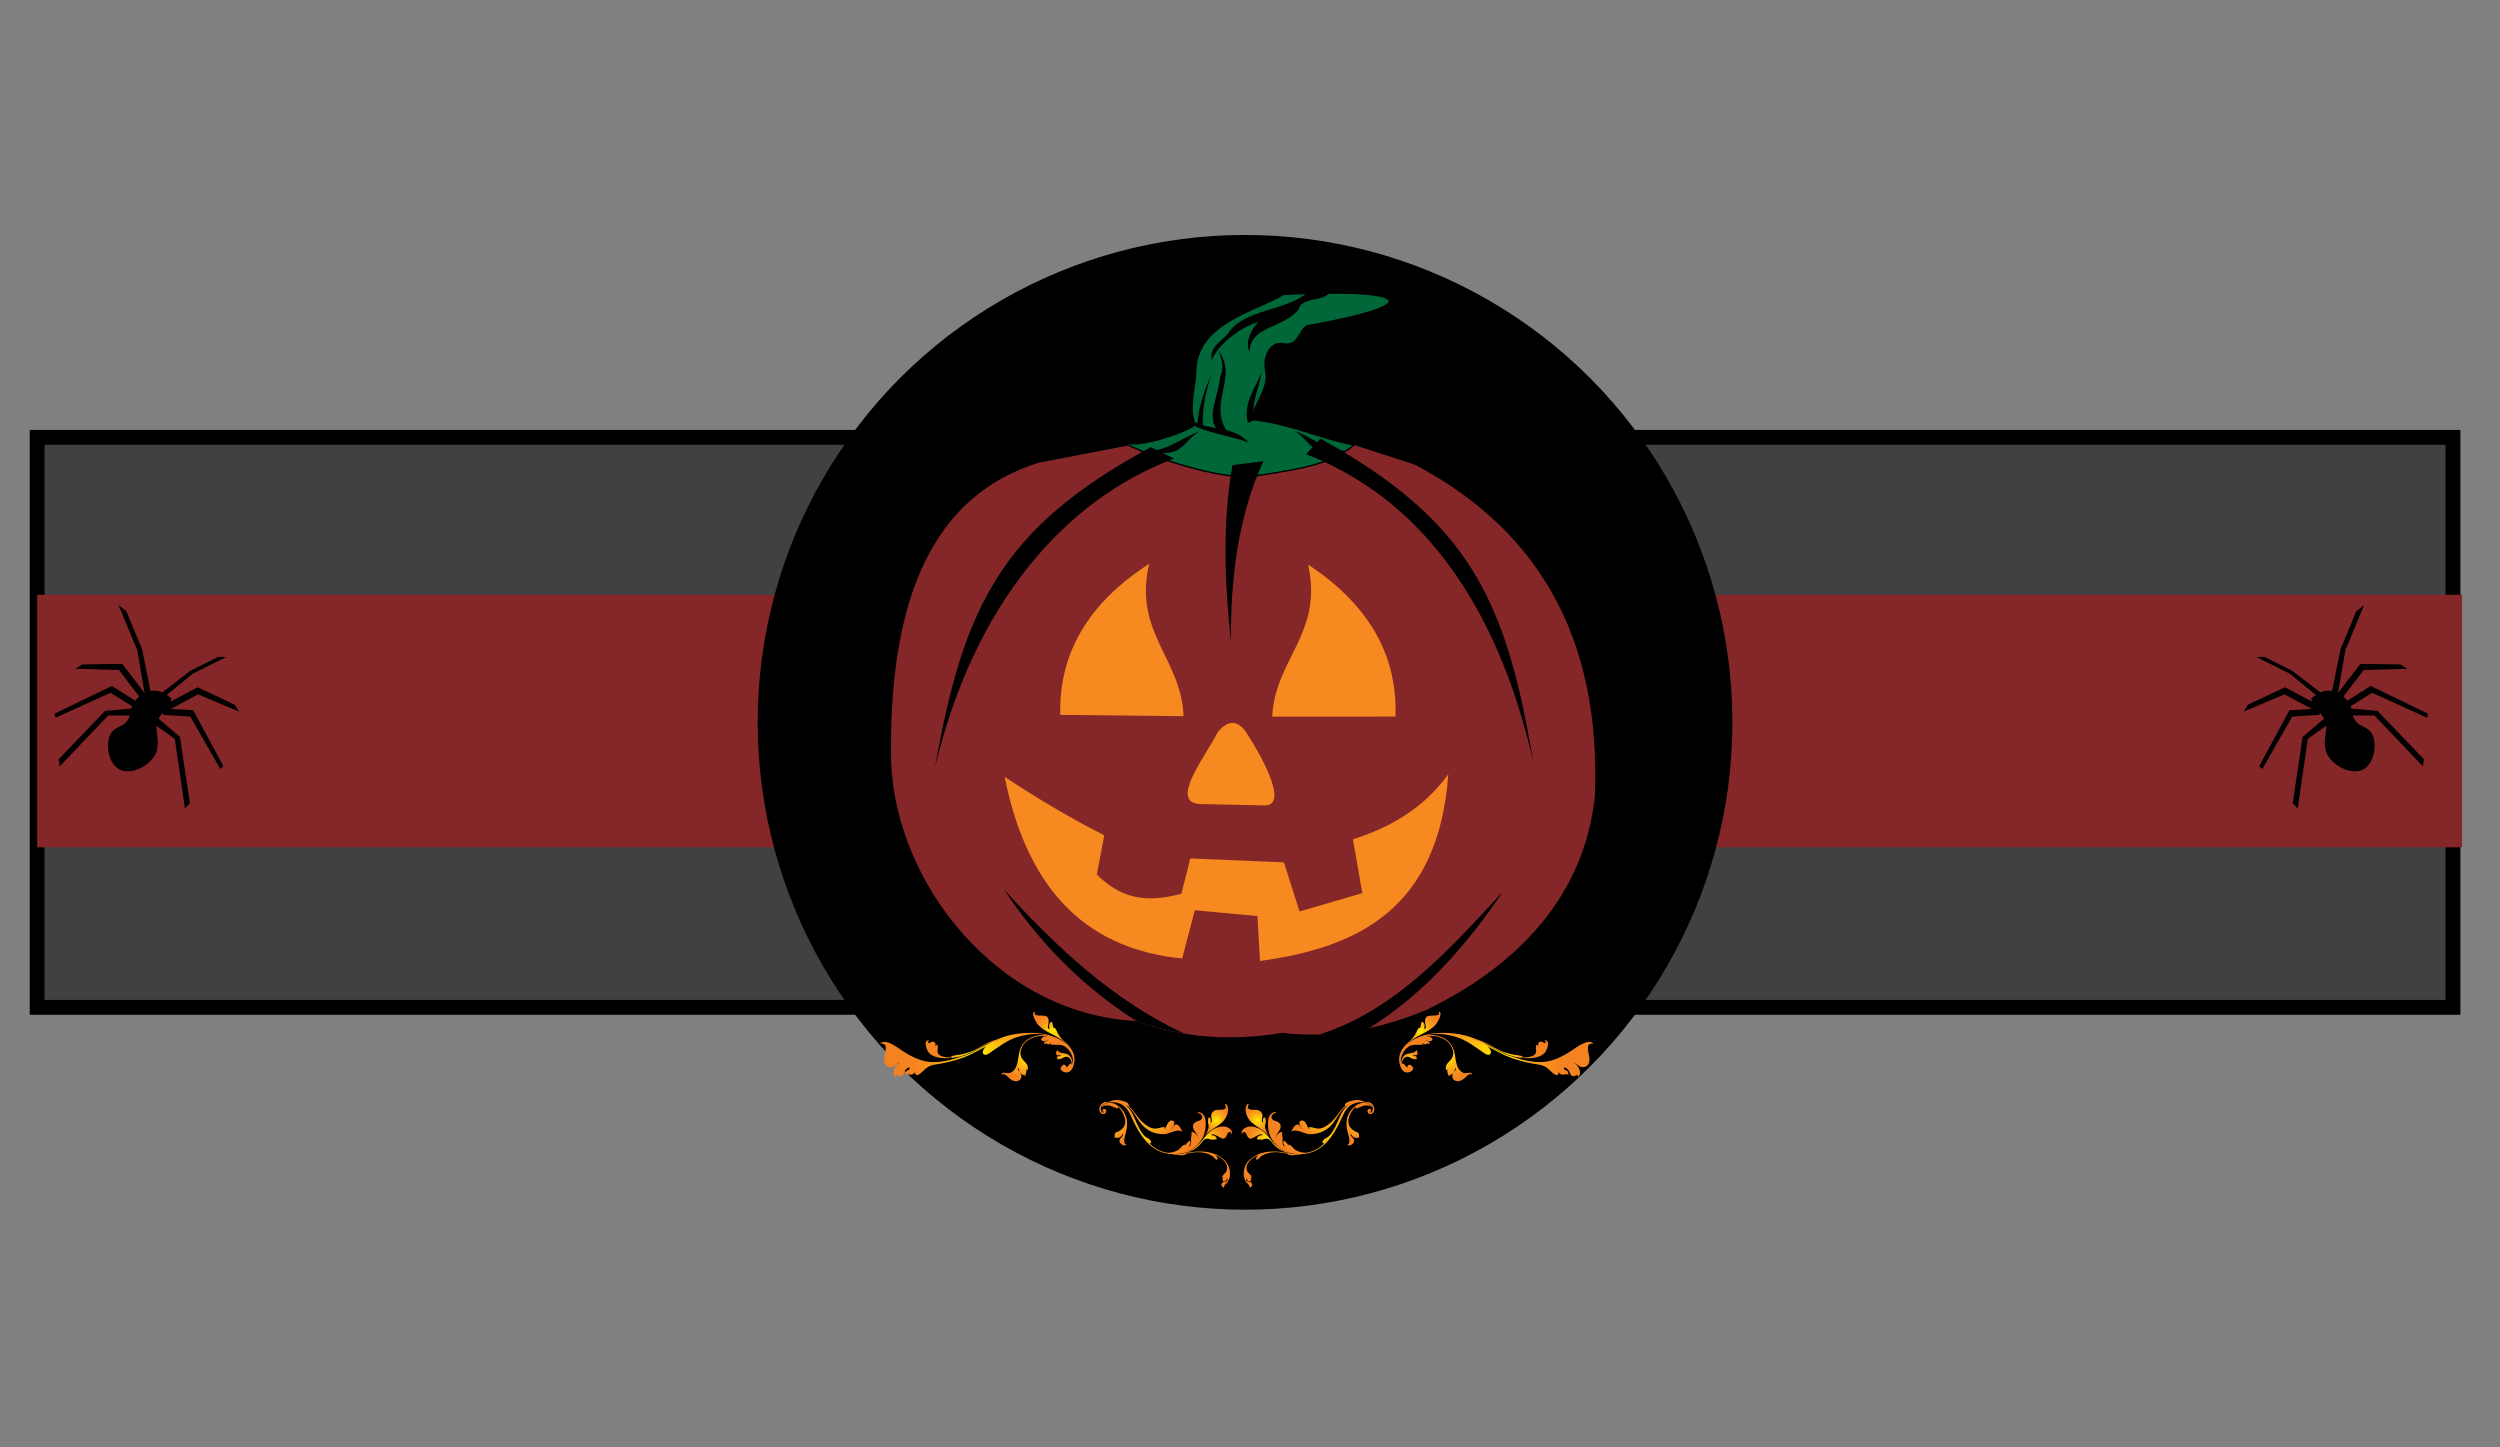 <?xml version="1.0" encoding="utf-8"?>
<!-- Generator: Adobe Illustrator 16.0.0, SVG Export Plug-In . SVG Version: 6.00 Build 0)  -->
<!DOCTYPE svg PUBLIC "-//W3C//DTD SVG 1.1//EN" "http://www.w3.org/Graphics/SVG/1.1/DTD/svg11.dtd">
<svg version="1.1" id="Layer_4" xmlns="http://www.w3.org/2000/svg" xmlns:xlink="http://www.w3.org/1999/xlink" x="0px" y="0px"
	 width="760px" height="440px" viewBox="0 0 380 220" enable-background="new 0 0 380 220" xml:space="preserve">
<rect x="0" y="0" width="380" height="220" fill="#808080" stroke="none"/>
<g id="Halloween">
	
		<rect id="Background" x="5.646" y="66.473" fill="#414042" stroke="#000000" stroke-width="2.254" stroke-miterlimit="10" width="367.204" height="86.643"/>
	<rect id="Ribbon" x="5.646" y="90.41" fill="#852728" width="368.583" height="38.385"/>
	
		<circle id="Face_Background" stroke="#000000" stroke-width="1.123" stroke-miterlimit="10" cx="189.246" cy="109.793" r="73.519"/>
	<path id="Pumpkin" fill-rule="evenodd" clip-rule="evenodd" fill="#852728" d="M195.578,65.702l10.25,1.936l9.199,2.977
		c18.625,9.809,28.367,26.15,27.389,50.381c-1.551,14.839-11.258,25.551-25.607,32.513c-8.193,3.383-15.387,4.28-21.889,3.475
		c-7.401,1.239-14.795,0.89-22.182-1.784c-21.278-1.081-36.604-21.118-37.28-39.335c-0.466-24.669,6.225-40.488,22.413-45.533
		l18.022-3.466L195.578,65.702z"/>
	<g id="Jack-O-Lantern">
		<path fill-rule="evenodd" clip-rule="evenodd" fill="#F6891F" d="M193.381,108.928c0.406-8.797,7.789-12.601,5.451-23.11
			c9.178,6.044,13.607,13.744,13.283,23.098L193.381,108.928z"/>
		<path fill-rule="evenodd" clip-rule="evenodd" fill="#F6891F" d="M179.9,108.861c-0.321-8.801-7.669-12.676-5.225-23.163
			c-9.243,5.953-13.746,13.607-13.513,22.964L179.9,108.861z"/>
		<path fill-rule="evenodd" clip-rule="evenodd" fill="#F6891F" d="M189.285,111.106c-1.316-1.688-2.714-1.628-4.188,0.188
			c-1.847,3.667-7.539,10.751-2.617,10.924l9.892,0.206C196.037,122.241,191.207,113.989,189.285,111.106z"/>
		<path fill-rule="evenodd" clip-rule="evenodd" fill="#F6891F" d="M220.143,117.674c-3.135,4.353-7.74,7.792-14.496,9.894
			l1.424,8.189l-9.543,2.782l-2.373-7.457l-14.236-0.598l-1.352,5.383c-4.605,1.135-8.544,1.266-12.848-2.92l1.125-5.985
			c-4.799-2.418-9.844-5.376-15.14-8.886c3.681,18.377,13.446,26.254,26.985,27.62l1.922-7.34l9.521,0.89l0.388,6.821
			C206.592,144.027,218.686,137.985,220.143,117.674z"/>
	</g>
	
		<path id="Stem" fill-rule="evenodd" clip-rule="evenodd" fill="#006838" stroke="#000000" stroke-width="0.216" stroke-miterlimit="22.926" d="
		M205.828,67.638c-3.623,2.96-7.883,3.586-14.784,4.672c-6.896,1.087-21.496-5.178-20.184-5.135
		c1.926,1.243,10.227-1.797,10.798-2.672c-1.061-2.636,0.033-5.297,0.102-8.151c0.17-7.375,9.416-9.141,13.296-11.6
		c17.506-0.92,23.689,1.127,3.645,4.782c-1.174,0.449-1.305,3.238-3.648,2.729c-1.926-0.416-3.145,1.98-2.654,4.11
		c0.682,2.963-2.725,6.075-1.73,7.439C196.246,64.458,200.703,66.671,205.828,67.638z"/>
	<g id="Pumpkin_design_2">
		<path fill-rule="evenodd" clip-rule="evenodd" d="M198.531,69.049c16.586,6.373,28.805,21.701,34.486,46.59
			c-4.076-24.625-9.875-36.568-32.314-48.968L198.531,69.049z"/>
		<path fill-rule="evenodd" clip-rule="evenodd" d="M178.487,69.702c-16.65,6.21-30.437,22.094-36.36,46.917
			c4.32-24.575,10.227-36.462,32.791-48.642L178.487,69.702z"/>
		<path fill-rule="evenodd" clip-rule="evenodd" d="M192.049,70.09c-3.846,8.356-5.006,17.687-4.95,27.462
			c-0.944-8.957-1.337-17.91,0.235-26.855L192.049,70.09z"/>
		<path fill-rule="evenodd" clip-rule="evenodd" d="M172.738,155.198c-8.61-5.485-15.062-12.343-20.172-20.05
			c8.144,9.003,16.831,17.017,27.436,21.957C177.553,156.68,175.134,156.025,172.738,155.198z"/>
		<path fill-rule="evenodd" clip-rule="evenodd" d="M208.09,156.287c8.662-5.398,15.178-13.105,20.357-20.765
			c-8.227,8.922-16.451,18.073-27.881,21.715C202.619,157.299,205.703,157.006,208.09,156.287z"/>
		<path fill-rule="evenodd" clip-rule="evenodd" d="M189.97,53.486c-0.067-3.926,5.168-3.56,7.454-6.483
			c0.277-1.793,3.541-1.14,4.682-2.469c-0.75,0.09-2.764-0.173-3.566,0.069c-2.932,2.539-9.417,2.5-11.699,5.82
			c-0.888,1.451-3.08,2.063-2.668,4.354c1.049-2.849,5.564-5.625,7.092-5.771C189.862,50.321,189.274,52.546,189.97,53.486z"/>
		<path fill-rule="evenodd" clip-rule="evenodd" d="M182.84,64.766c-0.13-2.792,0.457-5.353,1.308-7.83
			c-1.153,2.523-2.004,5.035-2.122,7.504c0.105,0.015,0.219,0.033,0.343,0.045C182.508,64.583,182.67,64.678,182.84,64.766z"/>
		<path fill-rule="evenodd" clip-rule="evenodd" d="M184.966,65.26c-1.579-2.156,0.229-4.823,0.534-8.215
			c0.612-1.043,0.218-2.438-0.256-3.704c2.948,4.025-1.564,7.824,1.209,12.158c-0.216-0.058-0.251-0.147-0.492-0.183
			C185.56,65.319,185.375,65.333,184.966,65.26z"/>
		<path fill-rule="evenodd" clip-rule="evenodd" d="M190.611,63.983c-0.435-2.986,0.815-4.979,1.147-7.491
			c-0.771,2.309-2.838,4.647-2.106,7.732C190.016,64.392,190.184,63.815,190.611,63.983z"/>
		<path fill-rule="evenodd" clip-rule="evenodd" d="M204.426,68.513c-3.018-0.092-5.248-2.232-7.668-2.991
			c2.145,1.157,2.424,3.454,5.594,3.268C202.939,70,204.209,69.007,204.426,68.513z"/>
		<path fill-rule="evenodd" clip-rule="evenodd" d="M174.605,68.533c3.016-0.061,5.269-2.18,7.694-2.917
			c-2.153,1.138-2.456,3.433-5.619,3.215C176.076,70.033,174.815,69.03,174.605,68.533z"/>
		<path fill-rule="evenodd" clip-rule="evenodd" stroke="#000000" stroke-width="0.216" stroke-miterlimit="22.926" d="
			M181.872,64.331c1.497,1.049,5.31,0.572,7.511,2.663c-1.867-0.635-5.529-1.378-7.187-2.067
			C181.543,64.656,181.5,64.461,181.872,64.331z"/>
	</g>
	<g id="Face_Design">
		<radialGradient id="SVGID_1_" cx="148.56" cy="160.35" r="10.712" gradientUnits="userSpaceOnUse">
			<stop  offset="0" style="stop-color:#FFF200"/>
			<stop  offset="0.038" style="stop-color:#FFE900"/>
			<stop  offset="0.275" style="stop-color:#FFC50C"/>
			<stop  offset="0.496" style="stop-color:#FAA71A"/>
			<stop  offset="0.698" style="stop-color:#F7931E"/>
			<stop  offset="0.873" style="stop-color:#F6861F"/>
			<stop  offset="1" style="stop-color:#F58220"/>
		</radialGradient>
		<path fill="url(#SVGID_1_)" d="M161.468,162.021c-0.695,0.414,0.104,1.014,0.61,1c0.689-0.015,0.974-0.608,1.137-1.185
			c0.817-2.892-2.812-4.516-5.068-4.756c-2.173-0.228-4.381-0.01-6.412,0.841c-1.731,0.729-3.245,1.884-5.03,2.497
			c-1.735,0.591-3.626,1.18-5.491,0.988c-1.468-0.154-2.929-0.941-4.128-1.736c-0.626-0.415-2.562-1.929-3.3-1.014
			c1.391-0.231,0.684,1.393,0.617,2.243c-0.047,0.563,0.17,1.173,0.811,1.299c0.66,0.129,1.075-0.467,1.556-0.73
			c-0.627,0.524-1.274,1.31-0.729,2.235c0.187-0.586,0.49-0.059,0.856-0.12c0.446-0.076,0.476-0.626,0.7-0.935
			c0.188-0.265,0.896-0.713,0.614-0.073c-0.024,0.056-0.381,0.121-0.459,0.244c-0.102,0.149-0.151,0.397-0.16,0.564
			c0.463-0.35,0.962,0.367,1.491-0.406c0.054,1.088,1.183-0.144,1.426-0.378c0.409-0.393,0.945-0.688,1.503-0.764
			c1.362-0.185,3.064-0.577,4.362-1.063c1.325-0.492,2.227-1.078,3.446-1.669c0.065-0.028,0.093-0.05,0.146-0.081
			c-0.293,0.188-0.811,0.804-0.492,1.192c0.364,0.439,1.272-0.394,1.592-0.61c0.86-0.582,1.724-1.196,2.669-1.636
			c1.348-0.625,4.376-1.229,5.623-0.439c-0.531,0.006-0.902-0.029-1.123,0.505c0.332,0.402,0.72,0.161,1.103,0.069
			c-0.17,0.208-0.738,0.027-0.601,0.607c0.083-0.041,0.2-0.066,0.286-0.109c0.231,0.22,0.616,0.133,0.83-0.11
			c-0.096,0.089-0.121,0.195-0.186,0.28c1.005,0.128,1.818-0.212,2.61,0.632c0.565,0.603,1.088,1.694,0.639,2.428
			c-0.017-0.059-0.012-0.115-0.023-0.172c-0.388-0.028-0.512,0.41-0.79,0.606c-0.021-0.318-0.272-0.539-0.572-0.37L161.468,162.021z
			"/>
		<radialGradient id="SVGID_2_" cx="146.603" cy="159.359" r="4.308" gradientUnits="userSpaceOnUse">
			<stop  offset="0" style="stop-color:#FFF200"/>
			<stop  offset="0.038" style="stop-color:#FFE900"/>
			<stop  offset="0.275" style="stop-color:#FFC50C"/>
			<stop  offset="0.496" style="stop-color:#FAA71A"/>
			<stop  offset="0.698" style="stop-color:#F7931E"/>
			<stop  offset="0.873" style="stop-color:#F6861F"/>
			<stop  offset="1" style="stop-color:#F58220"/>
		</radialGradient>
		<path fill="url(#SVGID_2_)" d="M150.471,158.531c-0.7,0.276-1.391,0.752-2.078,1.082c-1.01,0.482-2.012,0.935-3.128,1.109
			c-1.233,0.198-3.187,0.308-4.099-0.737c-0.294-0.338-0.906-1.89,0.028-1.865c0.004-0.005-0.003,0.113-0.003,0.113
			c-0.248,0.118-0.188,0.302,0.052,0.307c0.152,0.006,0.299-0.24,0.54-0.215c0.528,0.052,0.415,0.522,0.415,0.941
			c-0.045-0.223,0.086-0.421,0.294-0.484c0.212,0.614-0.312,1.205,0.411,1.652c0.383,0.236,1.491,0.411,1.898,0.255
			c-0.095,0.003-0.175-0.035-0.27-0.047c0.083-0.236,1.496-0.317,1.822-0.419c0.607-0.183,1.205-0.329,1.79-0.61
			c1.19-0.583,2.257-1.425,3.574-1.619c0.26-0.042,0.526-0.092,0.791-0.127L150.471,158.531z"/>
		<radialGradient id="SVGID_3_" cx="156.024" cy="160.832" r="3.658" gradientUnits="userSpaceOnUse">
			<stop  offset="0" style="stop-color:#FFF200"/>
			<stop  offset="0.038" style="stop-color:#FFE900"/>
			<stop  offset="0.275" style="stop-color:#FFC50C"/>
			<stop  offset="0.496" style="stop-color:#FAA71A"/>
			<stop  offset="0.698" style="stop-color:#F7931E"/>
			<stop  offset="0.873" style="stop-color:#F6861F"/>
			<stop  offset="1" style="stop-color:#F58220"/>
		</radialGradient>
		<path fill="url(#SVGID_3_)" d="M159.826,157.574c-1.735-0.63-3.87-0.081-4.695,1.746c-0.497,1.103-0.194,2.627-1.156,3.494
			c-0.333,0.303-0.561,0.326-0.964,0.289c-0.259-0.028-0.698-0.164-0.787,0.2c0.513-0.104,0.63,0.048,0.994,0.416
			c0.376,0.376,0.865,0.735,1.454,0.587c0.39-0.097,0.619-0.409,0.574-0.828c-0.05-0.432-0.624-0.729-0.526-1.16
			c0.187,0.12,0.145,0.521,0.328,0.735c0.225,0.262,0.53,0.396,0.856,0.47c-0.159-0.236,0.3-0.621,0.03-0.997
			c0.447,0.397,0.328-0.489,0.183-0.709c-0.23-0.357-0.584-0.594-0.79-0.96c-0.343-0.603-0.236-1.198,0.062-1.785
			c0.558-1.097,2.061-1.735,3.191-1.579c0.404,0.053,0.808,0.146,1.203,0.248L159.826,157.574z"/>
		<radialGradient id="SVGID_4_" cx="159.991" cy="156.828" r="2.993" gradientUnits="userSpaceOnUse">
			<stop  offset="0" style="stop-color:#FFF200"/>
			<stop  offset="0.038" style="stop-color:#FFE900"/>
			<stop  offset="0.275" style="stop-color:#FFC50C"/>
			<stop  offset="0.496" style="stop-color:#FAA71A"/>
			<stop  offset="0.698" style="stop-color:#F7931E"/>
			<stop  offset="0.873" style="stop-color:#F6861F"/>
			<stop  offset="1" style="stop-color:#F58220"/>
		</radialGradient>
		<path fill="url(#SVGID_4_)" d="M162.528,159.198c-0.572-0.85-1.703-1.539-2.615-1.998c-0.87-0.439-1.56-0.807-2.217-1.537
			c-0.178-0.201-1.159-1.917-0.326-1.867c-0.592,0.822,1.28,0.442,1.666,0.671c0.396,0.23,0.38,0.65,0.336,1.074
			c-0.023,0.229-0.293,0.848,0.158,0.864c-0.114-0.31-0.138-1.172,0.459-1.068c-0.131,0.281,0.15,0.61,0.135,0.934
			c0.307-0.241,0.541,0.587,0.669,0.809c0.219,0.366,0.501,0.788,0.832,1.069c0.612,0.524,1.021,0.927,1.319,1.713L162.528,159.198z
			"/>
		<radialGradient id="SVGID_5_" cx="161.763" cy="160.924" r="1.298" gradientUnits="userSpaceOnUse">
			<stop  offset="0" style="stop-color:#FFF200"/>
			<stop  offset="0.038" style="stop-color:#FFE900"/>
			<stop  offset="0.275" style="stop-color:#FFC50C"/>
			<stop  offset="0.496" style="stop-color:#FAA71A"/>
			<stop  offset="0.698" style="stop-color:#F7931E"/>
			<stop  offset="0.873" style="stop-color:#F6861F"/>
			<stop  offset="1" style="stop-color:#F58220"/>
		</radialGradient>
		<path fill="url(#SVGID_5_)" d="M162.863,162.021c0.334-0.549,0.047-1.317-0.458-1.7c-0.426-0.323-1.552-0.139-1.672-0.747
			c-0.128,0.146-0.312,0.542-0.149,0.74c0.201,0.234,0.551-0.036,0.747,0.048c-0.255,0.172-0.797,0.077-0.662,0.618
			c0.337,0,0.398,0.086,0.778-0.13c0.31-0.175,0.542-0.32,0.885-0.168c0.603,0.27,0.686,1.056,0.404,1.592L162.863,162.021z"/>
		<radialGradient id="SVGID_6_" cx="227.44" cy="160.35" r="10.712" gradientUnits="userSpaceOnUse">
			<stop  offset="0" style="stop-color:#FFF200"/>
			<stop  offset="0.038" style="stop-color:#FFE900"/>
			<stop  offset="0.275" style="stop-color:#FFC50C"/>
			<stop  offset="0.496" style="stop-color:#FAA71A"/>
			<stop  offset="0.698" style="stop-color:#F7931E"/>
			<stop  offset="0.873" style="stop-color:#F6861F"/>
			<stop  offset="1" style="stop-color:#F58220"/>
		</radialGradient>
		<path fill="url(#SVGID_6_)" d="M214.531,162.021c0.695,0.414-0.102,1.014-0.611,1c-0.689-0.015-0.973-0.608-1.137-1.185
			c-0.816-2.892,2.814-4.516,5.068-4.756c2.174-0.228,4.383-0.01,6.412,0.841c1.729,0.729,3.246,1.884,5.031,2.497
			c1.734,0.591,3.627,1.18,5.492,0.988c1.465-0.154,2.93-0.941,4.129-1.736c0.625-0.415,2.559-1.929,3.297-1.014
			c-1.393-0.231-0.686,1.393-0.615,2.243c0.045,0.563-0.17,1.173-0.812,1.299c-0.662,0.129-1.07-0.467-1.555-0.73
			c0.625,0.524,1.27,1.31,0.727,2.235c-0.184-0.586-0.488-0.059-0.854-0.12c-0.447-0.076-0.475-0.626-0.703-0.935
			c-0.186-0.265-0.893-0.713-0.613-0.073c0.027,0.056,0.381,0.121,0.459,0.244c0.102,0.149,0.148,0.397,0.162,0.564
			c-0.465-0.35-0.961,0.367-1.49-0.406c-0.055,1.088-1.188-0.144-1.432-0.378c-0.406-0.393-0.941-0.688-1.496-0.764
			c-1.365-0.185-3.068-0.577-4.369-1.063c-1.32-0.492-2.221-1.078-3.443-1.669c-0.064-0.028-0.09-0.05-0.146-0.081
			c0.299,0.188,0.814,0.804,0.494,1.192c-0.363,0.439-1.273-0.394-1.596-0.61c-0.857-0.582-1.721-1.196-2.668-1.636
			c-1.344-0.625-4.375-1.229-5.623-0.439c0.533,0.006,0.9-0.029,1.125,0.505c-0.332,0.402-0.719,0.161-1.104,0.069
			c0.174,0.208,0.74,0.027,0.604,0.607c-0.084-0.041-0.201-0.066-0.287-0.109c-0.232,0.22-0.619,0.133-0.83-0.11
			c0.094,0.089,0.119,0.195,0.186,0.28c-1.008,0.128-1.818-0.212-2.609,0.632c-0.566,0.603-1.086,1.694-0.639,2.428
			c0.016-0.059,0.008-0.115,0.02-0.172c0.387-0.028,0.518,0.41,0.791,0.606c0.023-0.318,0.27-0.539,0.574-0.37L214.531,162.021z"/>
		<radialGradient id="SVGID_7_" cx="229.398" cy="159.359" r="4.308" gradientUnits="userSpaceOnUse">
			<stop  offset="0" style="stop-color:#FFF200"/>
			<stop  offset="0.038" style="stop-color:#FFE900"/>
			<stop  offset="0.275" style="stop-color:#FFC50C"/>
			<stop  offset="0.496" style="stop-color:#FAA71A"/>
			<stop  offset="0.698" style="stop-color:#F7931E"/>
			<stop  offset="0.873" style="stop-color:#F6861F"/>
			<stop  offset="1" style="stop-color:#F58220"/>
		</radialGradient>
		<path fill="url(#SVGID_7_)" d="M225.527,158.531c0.701,0.276,1.393,0.752,2.078,1.082c1.012,0.482,2.012,0.935,3.131,1.109
			c1.23,0.198,3.184,0.308,4.096-0.737c0.295-0.338,0.91-1.89-0.023-1.865c-0.004-0.005,0,0.113,0,0.113
			c0.246,0.118,0.186,0.302-0.049,0.307c-0.154,0.006-0.301-0.24-0.547-0.215c-0.523,0.052-0.41,0.522-0.41,0.941
			c0.043-0.223-0.09-0.421-0.295-0.484c-0.215,0.614,0.311,1.205-0.41,1.652c-0.385,0.236-1.492,0.411-1.902,0.255
			c0.096,0.003,0.174-0.035,0.273-0.047c-0.088-0.236-1.498-0.317-1.824-0.419c-0.609-0.183-1.209-0.329-1.789-0.61
			c-1.186-0.583-2.262-1.425-3.576-1.619c-0.26-0.042-0.527-0.092-0.787-0.127L225.527,158.531z"/>
		<radialGradient id="SVGID_8_" cx="219.975" cy="160.832" r="3.657" gradientUnits="userSpaceOnUse">
			<stop  offset="0" style="stop-color:#FFF200"/>
			<stop  offset="0.038" style="stop-color:#FFE900"/>
			<stop  offset="0.275" style="stop-color:#FFC50C"/>
			<stop  offset="0.496" style="stop-color:#FAA71A"/>
			<stop  offset="0.698" style="stop-color:#F7931E"/>
			<stop  offset="0.873" style="stop-color:#F6861F"/>
			<stop  offset="1" style="stop-color:#F58220"/>
		</radialGradient>
		<path fill="url(#SVGID_8_)" d="M216.176,157.574c1.736-0.63,3.867-0.081,4.693,1.746c0.498,1.103,0.195,2.627,1.158,3.494
			c0.334,0.303,0.559,0.326,0.961,0.289c0.256-0.028,0.701-0.164,0.785,0.2c-0.506-0.104-0.631,0.048-0.99,0.416
			c-0.379,0.376-0.865,0.735-1.455,0.587c-0.389-0.097-0.617-0.409-0.572-0.828c0.049-0.432,0.623-0.729,0.523-1.16
			c-0.188,0.12-0.146,0.521-0.324,0.735c-0.229,0.262-0.531,0.396-0.859,0.47c0.16-0.236-0.301-0.621-0.031-0.997
			c-0.449,0.397-0.326-0.489-0.184-0.709c0.232-0.357,0.586-0.594,0.791-0.96c0.344-0.603,0.238-1.198-0.061-1.785
			c-0.559-1.097-2.064-1.735-3.191-1.579c-0.404,0.053-0.809,0.146-1.207,0.248L216.176,157.574z"/>
		<radialGradient id="SVGID_9_" cx="216.008" cy="156.828" r="2.994" gradientUnits="userSpaceOnUse">
			<stop  offset="0" style="stop-color:#FFF200"/>
			<stop  offset="0.038" style="stop-color:#FFE900"/>
			<stop  offset="0.275" style="stop-color:#FFC50C"/>
			<stop  offset="0.496" style="stop-color:#FAA71A"/>
			<stop  offset="0.698" style="stop-color:#F7931E"/>
			<stop  offset="0.873" style="stop-color:#F6861F"/>
			<stop  offset="1" style="stop-color:#F58220"/>
		</radialGradient>
		<path fill="url(#SVGID_9_)" d="M213.469,159.198c0.574-0.85,1.707-1.539,2.621-1.998c0.871-0.439,1.555-0.807,2.213-1.537
			c0.178-0.201,1.162-1.917,0.33-1.867c0.59,0.822-1.281,0.442-1.672,0.671c-0.393,0.23-0.375,0.65-0.336,1.074
			c0.025,0.229,0.297,0.848-0.156,0.864c0.117-0.31,0.143-1.172-0.461-1.068c0.135,0.281-0.148,0.61-0.131,0.934
			c-0.307-0.241-0.543,0.587-0.67,0.809c-0.219,0.366-0.502,0.788-0.83,1.069c-0.617,0.524-1.025,0.927-1.322,1.713L213.469,159.198
			z"/>
		<radialGradient id="SVGID_10_" cx="214.235" cy="160.924" r="1.298" gradientUnits="userSpaceOnUse">
			<stop  offset="0" style="stop-color:#FFF200"/>
			<stop  offset="0.038" style="stop-color:#FFE900"/>
			<stop  offset="0.275" style="stop-color:#FFC50C"/>
			<stop  offset="0.496" style="stop-color:#FAA71A"/>
			<stop  offset="0.698" style="stop-color:#F7931E"/>
			<stop  offset="0.873" style="stop-color:#F6861F"/>
			<stop  offset="1" style="stop-color:#F58220"/>
		</radialGradient>
		<path fill="url(#SVGID_10_)" d="M213.137,162.021c-0.338-0.549-0.049-1.317,0.455-1.7c0.428-0.323,1.553-0.139,1.676-0.747
			c0.129,0.146,0.311,0.542,0.146,0.74c-0.199,0.234-0.549-0.036-0.744,0.048c0.26,0.172,0.799,0.077,0.664,0.618
			c-0.338,0-0.402,0.086-0.777-0.13c-0.316-0.175-0.547-0.32-0.889-0.168c-0.604,0.27-0.686,1.056-0.406,1.592L213.137,162.021z"/>
		<radialGradient id="SVGID_11_" cx="175.183" cy="171.315" r="6.418" gradientUnits="userSpaceOnUse">
			<stop  offset="0" style="stop-color:#FFF200"/>
			<stop  offset="0.038" style="stop-color:#FFE900"/>
			<stop  offset="0.275" style="stop-color:#FFC50C"/>
			<stop  offset="0.496" style="stop-color:#FAA71A"/>
			<stop  offset="0.698" style="stop-color:#F7931E"/>
			<stop  offset="0.873" style="stop-color:#F6861F"/>
			<stop  offset="1" style="stop-color:#F58220"/>
		</radialGradient>
		<path fill="url(#SVGID_11_)" d="M167.837,168.958c-0.299,0.517-0.623-0.323-0.494-0.647c0.141-0.35,0.607-0.577,0.947-0.669
			c0.969-0.255,2.05-0.059,2.773,0.669c0.671,0.677,0.974,1.681,1.413,2.527c0.79,1.509,1.813,3.135,3.378,3.97
			c2.274,1.22,5.412,0.664,6.811-1.615c0.534-0.865,0.69-2.009,0.557-3.021c-0.069-0.529-0.542-1.243-1.156-1.106
			c0.005,0.015,0.005,0.121,0,0.138c0.548-0.035,0.896,0.584,0.499,0.969c-0.292,0.279-0.76,0.214-1.046,0.561
			c-0.681,0.813,0.733,1.636,0.642,2.547c0.054-0.522-0.551-1.258-1.093-1.237c0.161,0.237-0.043,0.79-0.028,1.103
			c0.021,0.377,0.063,0.995-0.335,1.152c0.124-0.305,0.43-0.635,0.096-0.933c-0.318,0.338-0.546,0.441-0.699,0.921
			c0.234-0.439-0.097-0.323-0.298-0.172c-0.26,0.191-0.416,0.506-0.721,0.688c-0.476,0.274-1.149,0.476-1.714,0.399
			c-0.963-0.128-2.249-0.813-2.805-1.638c0.299,0.416,0.562,0.193,0.322-0.206c-0.177-0.293-0.544-0.368-0.794-0.581
			c-0.442-0.372-0.783-0.991-1.048-1.497c-0.531-1.012-0.912-2.486-1.86-3.235c0.137,0.075,0.238,0.028,0.378,0.049
			c0.175-0.631-1.267-0.846-1.668-0.889c-0.686-0.071-1.101,0.225-1.682,0.385c0.017-0.028,0.024-0.056,0.024-0.085
			c-0.8-0.075-1.489,0.943-0.943,1.644c0.233,0.301,0.784,0.241,0.849-0.188c0.078-0.513-0.67-0.55-0.557,0H167.837z"/>
		<radialGradient id="SVGID_12_" cx="169.306" cy="170.865" r="2.704" gradientUnits="userSpaceOnUse">
			<stop  offset="0" style="stop-color:#FFF200"/>
			<stop  offset="0.038" style="stop-color:#FFE900"/>
			<stop  offset="0.275" style="stop-color:#FFC50C"/>
			<stop  offset="0.496" style="stop-color:#FAA71A"/>
			<stop  offset="0.698" style="stop-color:#F7931E"/>
			<stop  offset="0.873" style="stop-color:#F6861F"/>
			<stop  offset="1" style="stop-color:#F58220"/>
		</radialGradient>
		<path fill="url(#SVGID_12_)" d="M167.585,168.046c1.211-1.075,2.861,0.095,3.416,1.274c0.457,0.964,0.376,1.885,0.128,2.875
			c-0.111,0.438-0.536,1.583,0.081,1.815c-0.322,0.288-0.951-0.109-1.043-0.518c-0.12-0.529,0.762-0.764,0.494-1.166
			c-0.17,0.513-0.757,0.813-1.295,0.527c0.151-0.175-0.008-0.388,0.146-0.609c0.122-0.175,0.42-0.204,0.595-0.311
			c0.485-0.297,0.826-0.657,0.918-1.215c0.133-0.804-0.457-2.007-1.123-2.503c0.038,0.082,0.021,0.198,0.045,0.273
			c-0.151,0.08-0.96-0.39-1.303-0.444c-0.482-0.073-0.99-0.007-1.363,0.354L167.585,168.046z"/>
		<radialGradient id="SVGID_13_" cx="175.35" cy="170.068" r="3.508" gradientUnits="userSpaceOnUse">
			<stop  offset="0" style="stop-color:#FFF200"/>
			<stop  offset="0.038" style="stop-color:#FFE900"/>
			<stop  offset="0.275" style="stop-color:#FFC50C"/>
			<stop  offset="0.496" style="stop-color:#FAA71A"/>
			<stop  offset="0.698" style="stop-color:#F7931E"/>
			<stop  offset="0.873" style="stop-color:#F6861F"/>
			<stop  offset="1" style="stop-color:#F58220"/>
		</radialGradient>
		<path fill="url(#SVGID_13_)" d="M170.966,167.848c1.244,0.617,1.852,2.453,2.861,3.38c0.879,0.81,1.966,1.216,3.175,1.159
			c0.791-0.04,2.004-0.905,2.73-0.357c-0.14-0.314-0.504-1.066-0.901-1.11c-0.479-0.045-0.489,0.598-0.903,0.753
			c0.381-0.281,0.956-1.259,0.197-1.354c-0.648-0.083-0.735,1-1.19,1.345c0.095-0.143,0.05-0.231,0.072-0.378
			c-0.668,0.057-1.189,0.403-1.908,0.193c-0.562-0.165-1.059-0.564-1.497-0.97c-0.887-0.82-1.482-2.155-2.538-2.763L170.966,167.848
			z"/>
		<radialGradient id="SVGID_14_" cx="183.519" cy="173.231" r="3.018" gradientUnits="userSpaceOnUse">
			<stop  offset="0" style="stop-color:#FFF200"/>
			<stop  offset="0.038" style="stop-color:#FFE900"/>
			<stop  offset="0.275" style="stop-color:#FFC50C"/>
			<stop  offset="0.496" style="stop-color:#FAA71A"/>
			<stop  offset="0.698" style="stop-color:#F7931E"/>
			<stop  offset="0.873" style="stop-color:#F6861F"/>
			<stop  offset="1" style="stop-color:#F58220"/>
		</radialGradient>
		<path fill="url(#SVGID_14_)" d="M180.966,174.843c0.451-0.346,0.946-0.596,1.346-1.012c0.551-0.574,0.943-1.225,1.548-1.759
			c0.644-0.563,1.749-1.076,2.614-0.754c0.258,0.099,0.586,0.312,0.722,0.562c0.099,0.176,0.167,0.499-0.104,0.499
			c0.255-0.314-0.205-0.423-0.416-0.196c-0.263,0.284-0.218,0.748-0.664,0.885c-0.411,0.125-1.688-1.06-1.913-0.521
			c0.402-0.012,0.877,0.158,0.832,0.642c-0.259-0.005-0.508,0.068-0.77,0.028c-0.284-0.039-0.511-0.194-0.805-0.129
			c-0.454,0.093-0.673,0.587-0.977,0.91c-0.678,0.717-1.63,1.246-2.623,1.246L180.966,174.843z"/>
		<radialGradient id="SVGID_15_" cx="184.874" cy="170.285" r="2.195" gradientUnits="userSpaceOnUse">
			<stop  offset="0" style="stop-color:#FFF200"/>
			<stop  offset="0.038" style="stop-color:#FFE900"/>
			<stop  offset="0.275" style="stop-color:#FFC50C"/>
			<stop  offset="0.496" style="stop-color:#FAA71A"/>
			<stop  offset="0.698" style="stop-color:#F7931E"/>
			<stop  offset="0.873" style="stop-color:#F6861F"/>
			<stop  offset="1" style="stop-color:#F58220"/>
		</radialGradient>
		<path fill="url(#SVGID_15_)" d="M183.321,172.452c0.704-0.726,1.589-1.127,2.362-1.779c0.467-0.395,0.876-1.068,0.961-1.682
			c0.05-0.38,0.039-1.122-0.427-1.241c-0.078,0.332,0.382,0.582-0.104,0.835c-0.361,0.189-0.865,0.048-1.253,0.133
			c-0.438,0.104-0.749,0.42-0.767,0.879c-0.011,0.296,0.275,0.89-0.062,1.071c-0.036-0.311,0.155-0.797-0.334-0.832
			c-0.075,0.273-0.126,0.531-0.08,0.806c0.045,0.289,0.137,0.497,0.08,0.802c-0.085,0.487-0.423,0.922-0.612,1.378L183.321,172.452z
			"/>
		<radialGradient id="SVGID_16_" cx="182.444" cy="177.788" r="3.741" gradientUnits="userSpaceOnUse">
			<stop  offset="0" style="stop-color:#FFF200"/>
			<stop  offset="0.038" style="stop-color:#FFE900"/>
			<stop  offset="0.275" style="stop-color:#FFC50C"/>
			<stop  offset="0.496" style="stop-color:#FAA71A"/>
			<stop  offset="0.698" style="stop-color:#F7931E"/>
			<stop  offset="0.873" style="stop-color:#F6861F"/>
			<stop  offset="1" style="stop-color:#F58220"/>
		</radialGradient>
		<path fill="url(#SVGID_16_)" d="M178.541,175.412c0.308,0.097,0.778-0.021,1.1-0.063c0.614-0.085,1.228-0.223,1.851-0.281
			c1.625-0.153,3.277,0.07,4.546,1.193c0.675,0.594,0.983,1.513,0.908,2.402c-0.033,0.369-0.172,0.782-0.404,1.062
			c-0.092,0.105-0.208,0.179-0.303,0.283c-0.099,0.118-0.122,0.286-0.201,0.383c-0.035,0.04-0.028,0.113-0.039,0.161
			c-0.268-0.188-0.525-0.508-0.163-0.797c0.233-0.178,0.836-0.076,0.736-0.574c-0.017,0-0.075,0.005-0.092,0
			c-0.065,0.293-0.293,0.444-0.6,0.402c0.153-0.183-0.314-0.32,0.112-0.577c-0.328,0.175-0.213-0.191-0.122-0.334
			c0.122-0.187,0.333-0.313,0.463-0.503c0.246-0.366,0.255-0.827,0.068-1.213c-0.283-0.569-1.062-1.234-1.699-1.338
			c0.177,0.05,0.511,0.459,0.321,0.624c-0.177,0.153-0.466-0.293-0.594-0.401c-0.373-0.32-0.86-0.487-1.319-0.596
			c-0.954-0.225-2.044-0.071-2.962,0.167c0.265,0.229-0.808,0.183-0.971,0.17c-0.457-0.049-0.812-0.087-1.244-0.236L178.541,175.412
			z"/>
		<radialGradient id="SVGID_17_" cx="200.816" cy="171.315" r="6.417" gradientUnits="userSpaceOnUse">
			<stop  offset="0" style="stop-color:#FFF200"/>
			<stop  offset="0.038" style="stop-color:#FFE900"/>
			<stop  offset="0.275" style="stop-color:#FFC50C"/>
			<stop  offset="0.496" style="stop-color:#FAA71A"/>
			<stop  offset="0.698" style="stop-color:#F7931E"/>
			<stop  offset="0.873" style="stop-color:#F6861F"/>
			<stop  offset="1" style="stop-color:#F58220"/>
		</radialGradient>
		<path fill="url(#SVGID_17_)" d="M208.164,168.958c0.297,0.517,0.621-0.323,0.49-0.647c-0.137-0.35-0.607-0.577-0.949-0.669
			c-0.969-0.255-2.045-0.059-2.771,0.669c-0.67,0.677-0.973,1.681-1.41,2.527c-0.789,1.509-1.812,3.135-3.377,3.97
			c-2.275,1.22-5.416,0.664-6.816-1.615c-0.527-0.865-0.688-2.009-0.551-3.021c0.068-0.529,0.539-1.243,1.15-1.106
			c-0.002,0.015,0,0.121,0,0.138c-0.545-0.035-0.891,0.584-0.492,0.969c0.289,0.279,0.758,0.214,1.045,0.561
			c0.678,0.813-0.736,1.636-0.646,2.547c-0.053-0.522,0.555-1.258,1.094-1.237c-0.158,0.237,0.047,0.79,0.029,1.103
			c-0.016,0.377-0.066,0.995,0.334,1.152c-0.119-0.305-0.426-0.635-0.092-0.933c0.314,0.338,0.543,0.441,0.695,0.921
			c-0.23-0.439,0.1-0.323,0.299-0.172c0.26,0.191,0.416,0.506,0.721,0.688c0.475,0.274,1.15,0.476,1.713,0.399
			c0.963-0.128,2.252-0.813,2.811-1.638c-0.303,0.416-0.566,0.193-0.328-0.206c0.178-0.293,0.547-0.368,0.795-0.581
			c0.445-0.372,0.785-0.991,1.051-1.497c0.529-1.012,0.912-2.486,1.863-3.235c-0.145,0.075-0.24,0.028-0.383,0.049
			c-0.174-0.631,1.266-0.846,1.666-0.889c0.689-0.071,1.102,0.225,1.688,0.385c-0.02-0.028-0.029-0.056-0.029-0.085
			c0.799-0.075,1.49,0.943,0.943,1.644c-0.236,0.301-0.779,0.241-0.848-0.188c-0.078-0.513,0.668-0.55,0.559,0H208.164z"/>
		<radialGradient id="SVGID_18_" cx="206.691" cy="170.865" r="2.704" gradientUnits="userSpaceOnUse">
			<stop  offset="0" style="stop-color:#FFF200"/>
			<stop  offset="0.038" style="stop-color:#FFE900"/>
			<stop  offset="0.275" style="stop-color:#FFC50C"/>
			<stop  offset="0.496" style="stop-color:#FAA71A"/>
			<stop  offset="0.698" style="stop-color:#F7931E"/>
			<stop  offset="0.873" style="stop-color:#F6861F"/>
			<stop  offset="1" style="stop-color:#F58220"/>
		</radialGradient>
		<path fill="url(#SVGID_18_)" d="M208.416,168.046c-1.211-1.075-2.863,0.095-3.416,1.274c-0.461,0.964-0.379,1.885-0.127,2.875
			c0.105,0.438,0.531,1.583-0.086,1.815c0.322,0.288,0.957-0.109,1.047-0.518c0.117-0.529-0.764-0.764-0.496-1.166
			c0.17,0.513,0.756,0.813,1.297,0.527c-0.154-0.175,0.004-0.388-0.146-0.609c-0.125-0.175-0.418-0.204-0.596-0.311
			c-0.488-0.297-0.826-0.657-0.918-1.215c-0.137-0.804,0.459-2.007,1.123-2.503c-0.041,0.082-0.023,0.198-0.047,0.273
			c0.158,0.08,0.963-0.39,1.305-0.444c0.48-0.073,0.988-0.007,1.359,0.354L208.416,168.046z"/>
		<radialGradient id="SVGID_19_" cx="200.65" cy="170.068" r="3.51" gradientUnits="userSpaceOnUse">
			<stop  offset="0" style="stop-color:#FFF200"/>
			<stop  offset="0.038" style="stop-color:#FFE900"/>
			<stop  offset="0.275" style="stop-color:#FFC50C"/>
			<stop  offset="0.496" style="stop-color:#FAA71A"/>
			<stop  offset="0.698" style="stop-color:#F7931E"/>
			<stop  offset="0.873" style="stop-color:#F6861F"/>
			<stop  offset="1" style="stop-color:#F58220"/>
		</radialGradient>
		<path fill="url(#SVGID_19_)" d="M205.037,167.848c-1.248,0.617-1.852,2.453-2.865,3.38c-0.879,0.81-1.967,1.216-3.178,1.159
			c-0.785-0.04-2-0.905-2.73-0.357c0.145-0.314,0.506-1.066,0.902-1.11c0.482-0.045,0.494,0.598,0.906,0.753
			c-0.381-0.281-0.957-1.259-0.199-1.354c0.648-0.083,0.73,1,1.195,1.345c-0.098-0.143-0.053-0.231-0.078-0.378
			c0.672,0.057,1.193,0.403,1.91,0.193c0.562-0.165,1.057-0.564,1.498-0.97c0.889-0.82,1.479-2.155,2.535-2.763L205.037,167.848z"/>
		<radialGradient id="SVGID_20_" cx="192.481" cy="173.231" r="3.017" gradientUnits="userSpaceOnUse">
			<stop  offset="0" style="stop-color:#FFF200"/>
			<stop  offset="0.038" style="stop-color:#FFE900"/>
			<stop  offset="0.275" style="stop-color:#FFC50C"/>
			<stop  offset="0.496" style="stop-color:#FAA71A"/>
			<stop  offset="0.698" style="stop-color:#F7931E"/>
			<stop  offset="0.873" style="stop-color:#F6861F"/>
			<stop  offset="1" style="stop-color:#F58220"/>
		</radialGradient>
		<path fill="url(#SVGID_20_)" d="M195.031,174.843c-0.451-0.346-0.943-0.596-1.34-1.012c-0.559-0.574-0.945-1.225-1.553-1.759
			c-0.643-0.563-1.748-1.076-2.615-0.754c-0.258,0.099-0.584,0.312-0.719,0.562c-0.1,0.176-0.168,0.499,0.104,0.499
			c-0.256-0.314,0.205-0.423,0.416-0.196c0.262,0.284,0.218,0.748,0.662,0.885c0.413,0.125,1.69-1.06,1.915-0.521
			c-0.404-0.012-0.875,0.158-0.833,0.642c0.256-0.005,0.506,0.068,0.766,0.028c0.283-0.039,0.512-0.194,0.807-0.129
			c0.457,0.093,0.674,0.587,0.979,0.91c0.678,0.717,1.631,1.246,2.621,1.246L195.031,174.843z"/>
		<radialGradient id="SVGID_21_" cx="191.125" cy="170.285" r="2.195" gradientUnits="userSpaceOnUse">
			<stop  offset="0" style="stop-color:#FFF200"/>
			<stop  offset="0.038" style="stop-color:#FFE900"/>
			<stop  offset="0.275" style="stop-color:#FFC50C"/>
			<stop  offset="0.496" style="stop-color:#FAA71A"/>
			<stop  offset="0.698" style="stop-color:#F7931E"/>
			<stop  offset="0.873" style="stop-color:#F6861F"/>
			<stop  offset="1" style="stop-color:#F58220"/>
		</radialGradient>
		<path fill="url(#SVGID_21_)" d="M192.678,172.452c-0.703-0.726-1.586-1.127-2.362-1.779c-0.464-0.395-0.874-1.068-0.958-1.682
			c-0.054-0.38-0.042-1.122,0.422-1.241c0.078,0.332-0.381,0.582,0.105,0.835c0.362,0.189,0.868,0.048,1.256,0.133
			c0.435,0.104,0.748,0.42,0.763,0.879c0.012,0.296-0.273,0.89,0.062,1.071c0.037-0.311-0.154-0.797,0.338-0.832
			c0.07,0.273,0.125,0.531,0.082,0.806c-0.047,0.289-0.141,0.497-0.086,0.802c0.086,0.487,0.422,0.922,0.613,1.378L192.678,172.452z
			"/>
		<radialGradient id="SVGID_22_" cx="193.555" cy="177.788" r="3.741" gradientUnits="userSpaceOnUse">
			<stop  offset="0" style="stop-color:#FFF200"/>
			<stop  offset="0.038" style="stop-color:#FFE900"/>
			<stop  offset="0.275" style="stop-color:#FFC50C"/>
			<stop  offset="0.496" style="stop-color:#FAA71A"/>
			<stop  offset="0.698" style="stop-color:#F7931E"/>
			<stop  offset="0.873" style="stop-color:#F6861F"/>
			<stop  offset="1" style="stop-color:#F58220"/>
		</radialGradient>
		<path fill="url(#SVGID_22_)" d="M197.459,175.412c-0.309,0.097-0.779-0.021-1.102-0.063c-0.613-0.085-1.223-0.223-1.85-0.281
			c-1.627-0.153-3.275,0.07-4.546,1.193c-0.676,0.594-0.983,1.513-0.908,2.402c0.035,0.369,0.171,0.782,0.407,1.062
			c0.09,0.105,0.206,0.179,0.298,0.283c0.104,0.118,0.122,0.286,0.203,0.383c0.037,0.04,0.031,0.113,0.042,0.161
			c0.265-0.188,0.523-0.508,0.161-0.797c-0.233-0.178-0.834-0.076-0.737-0.574c0.019,0,0.076,0.005,0.092,0
			c0.066,0.293,0.293,0.444,0.599,0.402c-0.149-0.183,0.318-0.32-0.111-0.577c0.331,0.175,0.215-0.191,0.123-0.334
			c-0.123-0.187-0.331-0.313-0.463-0.503c-0.247-0.366-0.253-0.827-0.066-1.213c0.28-0.569,1.061-1.234,1.697-1.338
			c-0.173,0.05-0.514,0.459-0.319,0.624c0.173,0.153,0.465-0.293,0.588-0.401c0.379-0.32,0.865-0.487,1.324-0.596
			c0.953-0.225,2.039-0.071,2.959,0.167c-0.26,0.229,0.807,0.183,0.971,0.17c0.461-0.049,0.814-0.087,1.246-0.236L197.459,175.412z"
			/>
	</g>
	<g id="Spiders">
		<path fill-rule="evenodd" clip-rule="evenodd" d="M9.064,116.494l7.39-7.742h3.263c-0.561,1.948-2.114,1.354-2.918,2.835
			c-0.87,1.607-0.271,4.903,1.727,5.531c1.997,0.629,4.851-1.167,5.316-3.045c0.385-1.541-0.121-2.686-0.063-3.746l2.789,1.979
			l1.539,10.591l0.752-0.816l-1.497-10.054l-3.262-2.796c0.185-0.337,0.418-0.625,0.657-0.89l0.017,0.314l4.151,0.263l4.562,7.965
			l0.475-0.422l-4.598-8.505l-3.397-0.201l4.137-2.213l6.236,2.624l-0.692-1.062l-5.615-2.639l-4.108,2.183
			c0.183-0.529,0.204-0.513-0.6-0.997l3.961-3.242l5.081-2.536l-1.149-0.054l-4.283,2.139l-4.278,3.286
			c-0.499-0.273-1.13-0.333-1.771-0.206l-1.298-6.38l-2.391-5.756l-1.178-0.932l2.838,6.839l1.12,6.522l-3.401-4.421l-6.083,0.076
			l-1.05,0.669l6.634,0.187l3.085,4.032c-0.22,0.183-0.423,0.397-0.603,0.632l-3.551-2.246l-8.7,4.217l0.137,0.62l8.354-3.801
			l3.276,2.057c-0.047,0.112-0.089,0.227-0.123,0.345l-3.98,0.361l-7.045,7.331L9.064,116.494z"/>
		<path fill-rule="evenodd" clip-rule="evenodd" d="M368.291,116.494l-7.387-7.742h-3.264c0.562,1.948,2.117,1.354,2.916,2.835
			c0.875,1.607,0.273,4.903-1.727,5.531c-1.994,0.629-4.848-1.167-5.314-3.045c-0.385-1.541,0.121-2.686,0.062-3.746l-2.787,1.979
			l-1.539,10.591l-0.754-0.816l1.496-10.054l3.264-2.796c-0.186-0.337-0.418-0.625-0.658-0.89l-0.016,0.314l-4.152,0.263
			l-4.562,7.965l-0.475-0.422l4.6-8.505l3.398-0.201l-4.139-2.213l-6.236,2.624l0.693-1.062l5.615-2.639l4.105,2.183
			c-0.182-0.529-0.203-0.513,0.602-0.997l-3.961-3.242l-5.08-2.536l1.15-0.054l4.279,2.139l4.277,3.286
			c0.504-0.273,1.135-0.333,1.775-0.206l1.295-6.38l2.393-5.756l1.176-0.932L356.5,98.81l-1.121,6.522l3.402-4.421l6.082,0.076
			l1.053,0.669l-6.633,0.187l-3.09,4.032c0.223,0.183,0.424,0.397,0.605,0.632l3.553-2.246l8.699,4.217l-0.137,0.62l-8.357-3.801
			l-3.27,2.057c0.043,0.112,0.086,0.227,0.119,0.345l3.98,0.361l7.043,7.331L368.291,116.494z"/>
	</g>
</g>
</svg>
